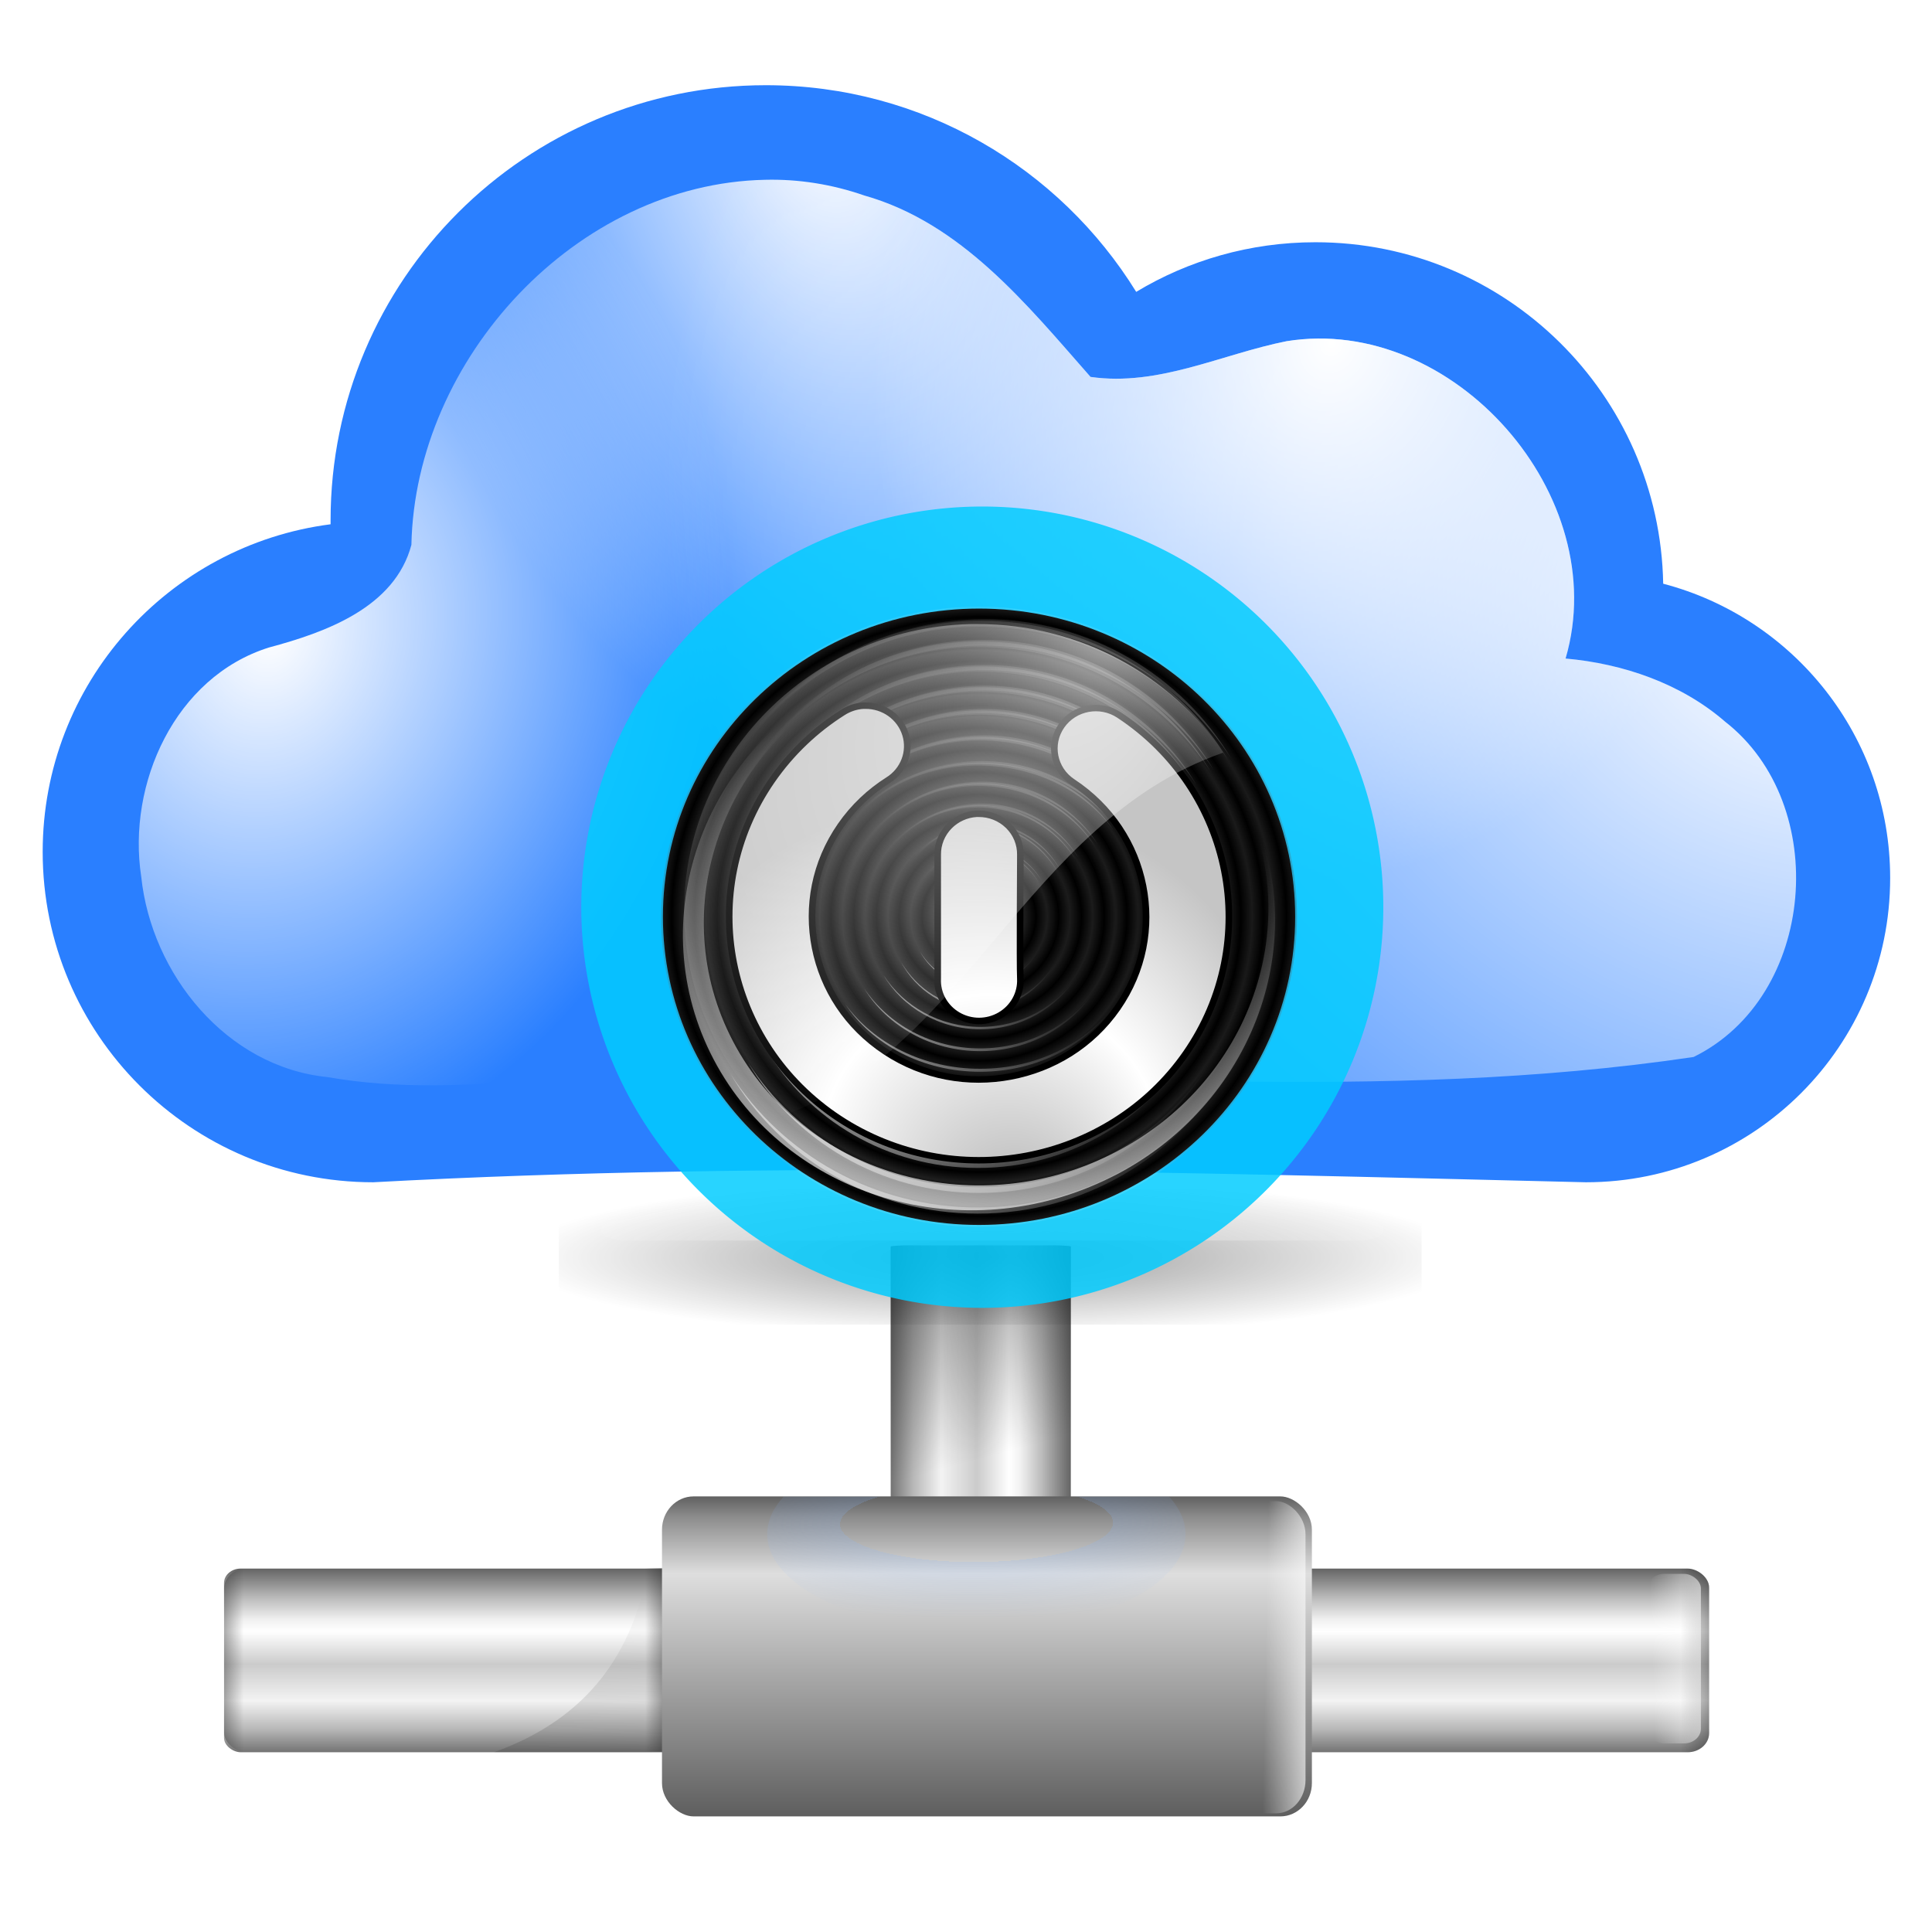 <?xml version="1.0" encoding="UTF-8" standalone="no"?>
<svg
   id="svg4868"
   viewBox="0 0 512 512"
   version="1.1"
   sodipodi:docname="logo.svg"
   inkscape:version="1.3.2 (091e20ef0f, 2023-11-25, custom)"
   inkscape:export-filename="logo.png"
   inkscape:export-xdpi="12"
   inkscape:export-ydpi="12"
   xmlns:inkscape="http://www.inkscape.org/namespaces/inkscape"
   xmlns:sodipodi="http://sodipodi.sourceforge.net/DTD/sodipodi-0.dtd"
   xmlns:xlink="http://www.w3.org/1999/xlink"
   xmlns="http://www.w3.org/2000/svg"
   xmlns:svg="http://www.w3.org/2000/svg"
   xmlns:rdf="http://www.w3.org/1999/02/22-rdf-syntax-ns#"
   xmlns:cc="http://creativecommons.org/ns#"
   xmlns:dc="http://purl.org/dc/elements/1.1/">
  <sodipodi:namedview
     id="namedview1"
     pagecolor="#ffffff"
     bordercolor="#000000"
     borderopacity="0.25"
     inkscape:showpageshadow="2"
     inkscape:pageopacity="0.0"
     inkscape:pagecheckerboard="0"
     inkscape:deskcolor="#d1d1d1"
     showgrid="true"
     inkscape:zoom="1.59375"
     inkscape:cx="261.01961"
     inkscape:cy="261.01961"
     inkscape:window-width="1920"
     inkscape:window-height="1020"
     inkscape:window-x="0"
     inkscape:window-y="0"
     inkscape:window-maximized="1"
     inkscape:current-layer="layer1">
    <inkscape:grid
       id="grid1"
       units="px"
       originx="0"
       originy="0"
       spacingx="1"
       spacingy="1"
       empcolor="#0099e5"
       empopacity="0.302"
       color="#0099e5"
       opacity="0.149"
       empspacing="5"
       dotted="false"
       gridanglex="30"
       gridanglez="30"
       visible="true" />
  </sodipodi:namedview>
  <defs
     id="defs4870">
    <linearGradient
       id="linearGradient8932">
      <stop
         id="stop8934"
         stop-color="#fff"
         offset="0" />
      <stop
         id="stop8936"
         stop-color="#fff"
         stop-opacity="0"
         offset="1" />
    </linearGradient>
    <pattern
       id="sand_bitmap"
       width="256"
       patternUnits="userSpaceOnUse"
       height="256" />
    <filter
       id="filter4891"
       width="1.156"
       y="-0.415"
       x="-0.078"
       height="1.831"
       color-interpolation-filters="sRGB">
      <feGaussianBlur
         id="feGaussianBlur4893"
         stdDeviation="1.068" />
    </filter>
    <linearGradient
       id="XMLID_6_"
       y2="70.875"
       gradientUnits="userSpaceOnUse"
       x2="107"
       y1="70.875"
       x1="21">
      <stop
         id="stop2596"
         stop-color="#747474"
         offset="0" />
      <stop
         id="stop2598"
         stop-color="#B6B6B6"
         offset=".122" />
      <stop
         id="stop34"
         stop-color="#F3F3F3"
         offset=".279" />
      <stop
         id="stop36"
         stop-color="#cbcbcb"
         offset=".478" />
      <stop
         id="stop38"
         stop-color="#fff"
         offset=".657" />
      <stop
         id="stop40"
         stop-color="#F1F1F1"
         offset=".72" />
      <stop
         id="stop2604"
         stop-color="#bbb"
         offset=".839" />
      <stop
         id="stop46"
         stop-color="#646464"
         offset="1" />
    </linearGradient>
    <linearGradient
       id="linearGradient7597"
       x1="38.357"
       xlink:href="#XMLID_6_"
       gradientUnits="userSpaceOnUse"
       y1="86.917"
       gradientTransform="matrix(2.23,0,0,0.085,266.95,-316.89)"
       x2="48.093"
       y2="86.917" />
    <linearGradient
       id="linearGradient7599"
       x1="38.357"
       xlink:href="#XMLID_6_"
       gradientUnits="userSpaceOnUse"
       y1="86.917"
       gradientTransform="matrix(2.274,0,0,0.148,-449.83,-290.68)"
       x2="48.093"
       y2="86.917" />
    <linearGradient
       id="linearGradient7601"
       x1="46.449"
       gradientUnits="userSpaceOnUse"
       y1="132.18"
       gradientTransform="matrix(2.058,0,0,1.782,229.63,139.63)"
       x2="47.911"
       y2="114.82">
      <stop
         id="stop4168"
         stop-color="#1f1f1f"
         offset="0" />
      <stop
         id="stop4170"
         stop-color="#1f1f1f"
         stop-opacity="0"
         offset="1" />
    </linearGradient>
    <linearGradient
       id="linearGradient7603"
       x1="49.834"
       gradientUnits="userSpaceOnUse"
       y1="119.69"
       gradientTransform="matrix(2.058,0,0,1.782,226.34,138.2)"
       x2="46.901"
       y2="119.69">
      <stop
         id="stop4155"
         stop-color="#1f1f1f"
         offset="0" />
      <stop
         id="stop4157"
         stop-color="#1f1f1f"
         stop-opacity="0"
         offset="1" />
    </linearGradient>
    <linearGradient
       id="linearGradient7605"
       x1="38.357"
       xlink:href="#XMLID_6_"
       gradientUnits="userSpaceOnUse"
       y1="86.917"
       gradientTransform="matrix(2.274,0,0,0.148,-449.83,-398.4)"
       x2="48.093"
       y2="86.917" />
    <linearGradient
       id="linearGradient7607"
       x1="-112.72"
       gradientUnits="userSpaceOnUse"
       y1="-110.77"
       gradientTransform="matrix(1.782,0,0,2.058,-139.63,-229.91)"
       x2="-112.72"
       y2="-105.82">
      <stop
         id="stop6568"
         offset="0" />
      <stop
         id="stop6570"
         stop-opacity="0"
         offset="1" />
    </linearGradient>
    <linearGradient
       id="linearGradient7609"
       x1="38.357"
       gradientUnits="userSpaceOnUse"
       y1="86.917"
       gradientTransform="matrix(3.961,0,0,0.163,-522.29,-345.3)"
       x2="48.093"
       y2="86.917">
      <stop
         id="stop2287"
         stop-color="#5e5e5e"
         offset="0" />
      <stop
         id="stop2293"
         stop-color="#dedede"
         offset=".759" />
      <stop
         id="stop2295"
         stop-color="#8d8d8d"
         offset=".934" />
      <stop
         id="stop2289"
         stop-color="#616161"
         offset="1" />
    </linearGradient>
    <linearGradient
       id="linearGradient7611"
       x1="-116.85"
       gradientUnits="userSpaceOnUse"
       y1="-83.868"
       gradientTransform="matrix(2.262,0,0,2.262,-80.628,-216.28)"
       x2="-116.78"
       y2="-80.228">
      <stop
         id="stop4178"
         stop-color="#fff"
         offset="0" />
      <stop
         id="stop4180"
         stop-color="#fff"
         stop-opacity="0"
         offset="1" />
    </linearGradient>
    <linearGradient
       id="linearGradient7613"
       x1="-120.92"
       gradientUnits="userSpaceOnUse"
       y1="-116.7"
       gradientTransform="matrix(1.782,0,0,2.058,-138.2,-215.23)"
       x2="-121.06"
       y2="-111.32">
      <stop
         id="stop4188"
         stop-color="#fff"
         offset="0" />
      <stop
         id="stop4190"
         stop-color="#fff"
         stop-opacity="0"
         offset="1" />
    </linearGradient>
    <linearGradient
       id="linearGradient7615"
       x1="-117.58"
       gradientUnits="userSpaceOnUse"
       y1="-13.914"
       gradientTransform="matrix(1.782,0,0,2.058,-138.2,-239.92)"
       x2="-117.58"
       y2="-16.793">
      <stop
         id="stop4198"
         stop-color="#2b2b2b"
         offset="0" />
      <stop
         id="stop4200"
         stop-color="#2b2b2b"
         stop-opacity="0"
         offset="1" />
    </linearGradient>
    <radialGradient
       id="radialGradient7617"
       gradientUnits="userSpaceOnUse"
       cy="105.82"
       cx="64.71"
       gradientTransform="matrix(3.325,-0.02,0.006,0.943,147.02,236.54)"
       r="12.247">
      <stop
         id="stop5216"
         stop-color="#87b7ff"
         stop-opacity="0"
         offset="0" />
      <stop
         id="stop6576"
         stop-color="#87b7ff"
         stop-opacity="0"
         offset=".404" />
      <stop
         id="stop6574"
         stop-color="#87b7ff"
         stop-opacity=".498"
         offset="0" />
      <stop
         id="stop5218"
         stop-color="#87b7ff"
         stop-opacity="0"
         offset="1" />
    </radialGradient>
    <linearGradient
       id="linearGradient7619"
       x1="62.102"
       gradientUnits="userSpaceOnUse"
       y1="-75.396"
       gradientTransform="matrix(2.058,0,0,2.058,229.69,-106.95)"
       x2="70.211"
       y2="-105.66">
      <stop
         id="stop4836"
         offset="0" />
      <stop
         id="stop4838"
         stop-opacity="0"
         offset="1" />
    </linearGradient>
    <radialGradient
       id="radialGradient7621"
       gradientUnits="userSpaceOnUse"
       cy="96.2"
       cx="64.025"
       gradientTransform="matrix(1,0,0,0.197,0,77.292)"
       r="18.242">
      <stop
         id="stop4849"
         offset="0" />
      <stop
         id="stop4851"
         stop-opacity="0"
         offset="1" />
    </radialGradient>
    <radialGradient
       id="radialGradient7623"
       gradientUnits="userSpaceOnUse"
       cy="-16.181"
       cx="60"
       gradientTransform="matrix(2.107,0,0,-0.267,238.29,296.64)"
       r="26.75">
      <stop
         id="stop7367"
         stop-color="#fff"
         offset="0" />
      <stop
         id="stop7369"
         stop-color="#fff"
         stop-opacity="0"
         offset="1" />
    </radialGradient>
    <filter
       id="filter4648"
       color-interpolation-filters="sRGB"
       x="-0.088"
       y="-0.088"
       width="1.176"
       height="1.176">
      <feGaussianBlur
         id="feGaussianBlur4650"
         stdDeviation="4.626" />
    </filter>
    <radialGradient
       id="radialGradient8129"
       spreadMethod="reflect"
       gradientUnits="userSpaceOnUse"
       cy="44.909"
       cx="52.182"
       gradientTransform="matrix(0.036,0,0,0.036,50.289,43.28)"
       r="42.727">
      <stop
         id="stop3067"
         stop-color="#fff"
         offset="0" />
      <stop
         id="stop3073"
         offset="1" />
    </radialGradient>
    <linearGradient
       id="linearGradient8131"
       x1="18.323"
       xlink:href="#linearGradient8932"
       spreadMethod="reflect"
       gradientUnits="userSpaceOnUse"
       y1="102.51"
       x2="109.74"
       y2="102.51" />
    <linearGradient
       id="linearGradient8133"
       x1="21.547"
       xlink:href="#linearGradient8932"
       spreadMethod="reflect"
       gradientUnits="userSpaceOnUse"
       y1="99.515"
       x2="106.95"
       y2="99.515" />
    <linearGradient
       id="linearGradient8135"
       x1="24.79"
       xlink:href="#linearGradient8932"
       spreadMethod="reflect"
       gradientUnits="userSpaceOnUse"
       y1="95.837"
       x2="103.29"
       y2="95.837" />
    <linearGradient
       id="linearGradient8137"
       x1="28.399"
       xlink:href="#linearGradient8932"
       spreadMethod="reflect"
       gradientUnits="userSpaceOnUse"
       y1="93.016"
       x2="99.591"
       y2="93.016" />
    <linearGradient
       id="linearGradient8139"
       x1="32.581"
       xlink:href="#linearGradient8932"
       spreadMethod="reflect"
       gradientUnits="userSpaceOnUse"
       y1="89.832"
       x2="95.735"
       y2="89.832" />
    <linearGradient
       id="linearGradient8141"
       x1="35.86"
       xlink:href="#linearGradient8932"
       spreadMethod="reflect"
       gradientUnits="userSpaceOnUse"
       y1="86.228"
       x2="92.453"
       y2="86.228" />
    <linearGradient
       id="linearGradient8143"
       x1="39.511"
       xlink:href="#linearGradient8932"
       spreadMethod="reflect"
       gradientUnits="userSpaceOnUse"
       y1="82.811"
       x2="89.399"
       y2="82.811" />
    <linearGradient
       id="linearGradient8145"
       x1="43.012"
       xlink:href="#linearGradient8932"
       spreadMethod="reflect"
       gradientUnits="userSpaceOnUse"
       y1="79.426"
       x2="85.898"
       y2="79.426" />
    <linearGradient
       id="linearGradient8147"
       x1="46.613"
       xlink:href="#linearGradient8932"
       spreadMethod="reflect"
       gradientUnits="userSpaceOnUse"
       y1="76.17"
       x2="82.397"
       y2="76.17" />
    <linearGradient
       id="linearGradient8149"
       x1="49.814"
       xlink:href="#linearGradient8932"
       spreadMethod="reflect"
       gradientUnits="userSpaceOnUse"
       y1="73.089"
       x2="78.395"
       y2="73.089" />
    <linearGradient
       id="linearGradient8151"
       x1="57.016"
       xlink:href="#linearGradient8932"
       spreadMethod="reflect"
       gradientUnits="userSpaceOnUse"
       y1="66.396"
       x2="71.893"
       y2="66.396" />
    <linearGradient
       id="linearGradient8153"
       x1="53.315"
       xlink:href="#linearGradient8932"
       spreadMethod="reflect"
       gradientUnits="userSpaceOnUse"
       y1="69.983"
       x2="75.094"
       y2="69.983" />
    <linearGradient
       id="linearGradient8155"
       x1="18.323"
       xlink:href="#linearGradient8932"
       spreadMethod="reflect"
       gradientUnits="userSpaceOnUse"
       y1="102.51"
       gradientTransform="rotate(180,64.6,60.185)"
       x2="109.74"
       y2="102.51" />
    <linearGradient
       id="linearGradient8157"
       x1="21.547"
       xlink:href="#linearGradient8932"
       spreadMethod="reflect"
       gradientUnits="userSpaceOnUse"
       y1="99.515"
       gradientTransform="rotate(180,64.6,60.185)"
       x2="106.95"
       y2="99.515" />
    <linearGradient
       id="linearGradient8159"
       x1="24.79"
       xlink:href="#linearGradient8932"
       spreadMethod="reflect"
       gradientUnits="userSpaceOnUse"
       y1="95.837"
       gradientTransform="rotate(180,64.6,60.185)"
       x2="103.29"
       y2="95.837" />
    <linearGradient
       id="linearGradient8161"
       x1="28.399"
       xlink:href="#linearGradient8932"
       spreadMethod="reflect"
       gradientUnits="userSpaceOnUse"
       y1="93.016"
       gradientTransform="rotate(180,64.6,60.185)"
       x2="99.591"
       y2="93.016" />
    <linearGradient
       id="linearGradient8163"
       x1="32.581"
       xlink:href="#linearGradient8932"
       spreadMethod="reflect"
       gradientUnits="userSpaceOnUse"
       y1="89.832"
       gradientTransform="rotate(180,64.6,60.185)"
       x2="95.735"
       y2="89.832" />
    <linearGradient
       id="linearGradient8165"
       x1="35.86"
       xlink:href="#linearGradient8932"
       spreadMethod="reflect"
       gradientUnits="userSpaceOnUse"
       y1="86.228"
       gradientTransform="rotate(180,64.6,60.185)"
       x2="92.453"
       y2="86.228" />
    <linearGradient
       id="linearGradient8167"
       x1="39.511"
       xlink:href="#linearGradient8932"
       spreadMethod="reflect"
       gradientUnits="userSpaceOnUse"
       y1="82.811"
       gradientTransform="rotate(180,64.6,60.185)"
       x2="89.399"
       y2="82.811" />
    <linearGradient
       id="linearGradient8169"
       x1="43.012"
       xlink:href="#linearGradient8932"
       spreadMethod="reflect"
       gradientUnits="userSpaceOnUse"
       y1="79.426"
       gradientTransform="rotate(180,64.6,60.185)"
       x2="85.898"
       y2="79.426" />
    <linearGradient
       id="linearGradient8171"
       x1="46.613"
       xlink:href="#linearGradient8932"
       spreadMethod="reflect"
       gradientUnits="userSpaceOnUse"
       y1="76.17"
       gradientTransform="rotate(180,64.6,60.185)"
       x2="82.397"
       y2="76.17" />
    <linearGradient
       id="linearGradient8173"
       x1="49.814"
       xlink:href="#linearGradient8932"
       spreadMethod="reflect"
       gradientUnits="userSpaceOnUse"
       y1="73.089"
       gradientTransform="rotate(180,64.6,60.185)"
       x2="78.395"
       y2="73.089" />
    <linearGradient
       id="linearGradient8175"
       x1="57.016"
       xlink:href="#linearGradient8932"
       spreadMethod="reflect"
       gradientUnits="userSpaceOnUse"
       y1="66.396"
       gradientTransform="rotate(180,64.6,60.185)"
       x2="71.893"
       y2="66.396" />
    <linearGradient
       id="linearGradient8177"
       x1="53.315"
       xlink:href="#linearGradient8932"
       spreadMethod="reflect"
       gradientUnits="userSpaceOnUse"
       y1="69.983"
       gradientTransform="rotate(180,64.6,60.185)"
       x2="75.094"
       y2="69.983" />
    <radialGradient
       id="radialGradient8203"
       gradientUnits="userSpaceOnUse"
       cy="44.909"
       cx="9.194"
       r="42.988">
      <stop
         id="stop3090"
         offset="0" />
      <stop
         id="stop3098"
         stop-opacity=".498"
         offset=".736" />
      <stop
         id="stop3092"
         stop-opacity="0"
         offset="1" />
    </radialGradient>
    <radialGradient
       id="radialGradient8207"
       fx="69.801"
       fy="111.93"
       gradientUnits="userSpaceOnUse"
       cy="88.499"
       cx="60.098"
       gradientTransform="matrix(1.254,0,0,1.123,-15.953,-7.801)"
       r="47.938">
      <stop
         id="stop3956"
         stop-color="#b3b3b3"
         offset="0" />
      <stop
         id="stop3962"
         stop-color="#fff"
         offset=".529" />
      <stop
         id="stop3980"
         stop-color="#c5c5c5"
         offset="1" />
    </radialGradient>
    <linearGradient
       id="linearGradient8209"
       x1="17.723"
       gradientUnits="userSpaceOnUse"
       y1="148.58"
       gradientTransform="matrix(0.983,-0.218,0.198,0.958,-11.965,20.072)"
       x2="76.597"
       y2="32.458">
      <stop
         id="stop4862"
         stop-color="#fff"
         offset="0" />
      <stop
         id="stop4864"
         stop-color="#fff"
         stop-opacity="0"
         offset="1" />
    </linearGradient>
    <radialGradient
       id="radialGradient8211"
       fx="43.034"
       fy="8.045"
       gradientUnits="userSpaceOnUse"
       cy="42.7"
       cx="43.621"
       gradientTransform="matrix(0.788,0.839,-1.035,0.956,62.283,-38.621)"
       r="50.234">
      <stop
         id="stop4877"
         stop-color="#fff"
         offset="0" />
      <stop
         id="stop4879"
         stop-color="#fff"
         stop-opacity="0"
         offset="1" />
    </radialGradient>
    <radialGradient
       id="radialGradient8938"
       xlink:href="#linearGradient8932"
       gradientUnits="userSpaceOnUse"
       cy="-40.165"
       cx="336.91"
       gradientTransform="matrix(0.172,0.813,-0.535,0.113,257.53,-211.23)"
       r="189.97" />
    <radialGradient
       id="radialGradient8942"
       xlink:href="#linearGradient8932"
       gradientUnits="userSpaceOnUse"
       cy="-228.55"
       cx="426.91"
       gradientTransform="matrix(-0.16,0.638,-0.53,-0.133,400.24,-192.44)"
       r="189.97" />
    <radialGradient
       id="radialGradient8946"
       xlink:href="#linearGradient8932"
       gradientUnits="userSpaceOnUse"
       cy="-447.15"
       cx="485.83"
       gradientTransform="matrix(-0.434,1.029,-1.297,-0.546,190.39,-567.39)"
       r="189.97" />
    <radialGradient
       id="radialGradient8950"
       xlink:href="#linearGradient8932"
       gradientUnits="userSpaceOnUse"
       cy="173.73"
       cx="615.3"
       gradientTransform="matrix(-0.16,0.638,-0.53,-0.133,400.24,-192.44)"
       r="189.97" />
    <linearGradient
       inkscape:collect="always"
       xlink:href="#linearGradient8932"
       id="linearGradient1"
       gradientUnits="userSpaceOnUse"
       gradientTransform="rotate(180,64.6,60.185)"
       x1="18.323"
       y1="102.51"
       x2="109.74"
       y2="102.51"
       spreadMethod="reflect" />
    <linearGradient
       inkscape:collect="always"
       xlink:href="#linearGradient8932"
       id="linearGradient2"
       gradientUnits="userSpaceOnUse"
       gradientTransform="rotate(180,64.6,60.185)"
       x1="21.547"
       y1="99.515"
       x2="106.95"
       y2="99.515"
       spreadMethod="reflect" />
    <linearGradient
       inkscape:collect="always"
       xlink:href="#linearGradient8932"
       id="linearGradient3"
       gradientUnits="userSpaceOnUse"
       gradientTransform="rotate(180,64.6,60.185)"
       x1="24.79"
       y1="95.837"
       x2="103.29"
       y2="95.837"
       spreadMethod="reflect" />
    <linearGradient
       inkscape:collect="always"
       xlink:href="#linearGradient8932"
       id="linearGradient4"
       gradientUnits="userSpaceOnUse"
       gradientTransform="rotate(180,64.6,60.185)"
       x1="28.399"
       y1="93.016"
       x2="99.591"
       y2="93.016"
       spreadMethod="reflect" />
    <linearGradient
       inkscape:collect="always"
       xlink:href="#linearGradient8932"
       id="linearGradient5"
       gradientUnits="userSpaceOnUse"
       gradientTransform="rotate(180,64.6,60.185)"
       x1="32.581"
       y1="89.832"
       x2="95.735"
       y2="89.832"
       spreadMethod="reflect" />
    <linearGradient
       inkscape:collect="always"
       xlink:href="#linearGradient8932"
       id="linearGradient6"
       gradientUnits="userSpaceOnUse"
       gradientTransform="rotate(180,64.6,60.185)"
       x1="35.86"
       y1="86.228"
       x2="92.453"
       y2="86.228"
       spreadMethod="reflect" />
    <linearGradient
       inkscape:collect="always"
       xlink:href="#linearGradient8932"
       id="linearGradient7"
       gradientUnits="userSpaceOnUse"
       gradientTransform="rotate(180,64.6,60.185)"
       x1="39.511"
       y1="82.811"
       x2="89.399"
       y2="82.811"
       spreadMethod="reflect" />
    <linearGradient
       inkscape:collect="always"
       xlink:href="#linearGradient8932"
       id="linearGradient8"
       gradientUnits="userSpaceOnUse"
       gradientTransform="rotate(180,64.6,60.185)"
       x1="43.012"
       y1="79.426"
       x2="85.898"
       y2="79.426"
       spreadMethod="reflect" />
    <linearGradient
       inkscape:collect="always"
       xlink:href="#linearGradient8932"
       id="linearGradient9"
       gradientUnits="userSpaceOnUse"
       gradientTransform="rotate(180,64.6,60.185)"
       x1="46.613"
       y1="76.17"
       x2="82.397"
       y2="76.17"
       spreadMethod="reflect" />
    <linearGradient
       inkscape:collect="always"
       xlink:href="#linearGradient8932"
       id="linearGradient10"
       gradientUnits="userSpaceOnUse"
       gradientTransform="rotate(180,64.6,60.185)"
       x1="49.814"
       y1="73.089"
       x2="78.395"
       y2="73.089"
       spreadMethod="reflect" />
    <linearGradient
       inkscape:collect="always"
       xlink:href="#linearGradient8932"
       id="linearGradient11"
       gradientUnits="userSpaceOnUse"
       gradientTransform="rotate(180,64.6,60.185)"
       x1="57.016"
       y1="66.396"
       x2="71.893"
       y2="66.396"
       spreadMethod="reflect" />
    <linearGradient
       inkscape:collect="always"
       xlink:href="#linearGradient8932"
       id="linearGradient12"
       gradientUnits="userSpaceOnUse"
       gradientTransform="rotate(180,64.6,60.185)"
       x1="53.315"
       y1="69.983"
       x2="75.094"
       y2="69.983"
       spreadMethod="reflect" />
    <radialGradient
       inkscape:collect="always"
       xlink:href="#radialGradient8203"
       id="radialGradient12"
       gradientUnits="userSpaceOnUse"
       cx="9.194"
       cy="44.909"
       r="42.988" />
    <radialGradient
       inkscape:collect="always"
       xlink:href="#radialGradient8203"
       id="radialGradient13"
       gradientUnits="userSpaceOnUse"
       cx="9.194"
       cy="44.909"
       r="42.988" />
  </defs>
  <g
     id="layer1"
     transform="translate(-157.57 124.59)">
    <g
       id="g7592"
       transform="matrix(1.156,0,0,1.156,-13.269,-161.33)">
      <path
         id="path5481"
         d="m 323.35,51.315 c -55.097,0 -99.781,44.653 -99.781,99.75 0,0.304 -0.003,0.602 0,0.906 -37.216,4.803 -66,36.57 -66,75.094 0,41.842 33.939,75.75 75.781,75.75 92.644,-5.034 185.57,-2.223 278,0 38.528,0 69.75,-31.222 69.75,-69.75 0,-32.405 -22.086,-59.627 -52.031,-67.469 -0.783,-43.374 -36.158,-78.281 -79.719,-78.281 -15.027,0 -29.094,4.15 -41.094,11.375 -17.577,-28.434 -49.023,-47.375 -84.906,-47.375 z"
         fill="#2a7fff" />
      <path
         id="path5713"
         opacity="0.123"
         fill="url(#sand_bitmap)"
         d="m 323.35,51.315 c -55.097,0 -99.781,44.653 -99.781,99.75 0,0.304 -0.003,0.602 0,0.906 -37.216,4.803 -66,36.57 -66,75.094 0,41.842 33.939,75.75 75.781,75.75 92.644,-5.034 185.57,-2.223 278,0 38.528,0 69.75,-31.222 69.75,-69.75 0,-32.405 -22.086,-59.627 -52.031,-67.469 -0.783,-43.374 -36.158,-78.281 -79.719,-78.281 -15.027,0 -29.094,4.15 -41.094,11.375 -17.577,-28.434 -49.023,-47.375 -84.906,-47.375 z" />
      <path
         id="path8649"
         fill="url(#radialGradient8938)"
         d="m 323.16,73 c -43.224,0.894 -80.18,40.998 -81.062,83.688 -3.822,14.379 -19.697,20.066 -32.656,23.531 -21.533,6.752 -32.544,31.253 -29.281,52.531 2.329,22.296 19.487,43.653 42.765,45.962 32.229,5.686 64.795,-3.58 97.235,-1.337 71.917,-0.128 144.4,7.341 215.88,-3.281 28.15,-13.837 31.558,-57.892 7.219,-76.875 -10.11,-8.77 -23.4,-13.3 -36.57,-14.47 10.95,-37.29 -25.76,-78.88 -63.94,-72.75 -14.897,2.962 -29.364,10.441 -44.969,8.188 -14.627,-16.625 -29.609,-35.298 -51.875,-41.594 -7.309,-2.536 -14.989,-3.788 -22.75,-3.594 z"
         style="fill:url(#radialGradient8938)" />
      <path
         id="path8948"
         fill="url(#radialGradient8950)"
         d="m 323.16,73 c -43.224,0.894 -80.18,40.998 -81.062,83.688 -3.822,14.379 -19.697,20.066 -32.656,23.531 -21.533,6.752 -32.544,31.253 -29.281,52.531 2.329,22.296 19.487,43.653 42.765,45.962 32.229,5.686 64.795,-3.58 97.235,-1.337 71.917,-0.128 144.4,7.341 215.88,-3.281 28.15,-13.837 31.558,-57.892 7.219,-76.875 -10.11,-8.77 -23.4,-13.3 -36.57,-14.47 10.95,-37.29 -25.76,-78.88 -63.94,-72.75 -14.897,2.962 -29.364,10.441 -44.969,8.188 -14.627,-16.625 -29.609,-35.298 -51.875,-41.594 -7.309,-2.536 -14.989,-3.788 -22.75,-3.594 z"
         style="fill:url(#radialGradient8950)" />
      <path
         id="path8940"
         fill="url(#radialGradient8942)"
         d="m 323.16,73 c -43.224,0.894 -80.18,40.998 -81.062,83.688 -3.822,14.379 -19.697,20.066 -32.656,23.531 -21.533,6.752 -32.544,31.253 -29.281,52.531 2.329,22.296 19.487,43.653 42.765,45.962 32.229,5.686 64.795,-3.58 97.235,-1.337 71.917,-0.128 144.4,7.341 215.88,-3.281 28.15,-13.837 31.558,-57.892 7.219,-76.875 -10.11,-8.77 -23.4,-13.3 -36.57,-14.47 10.95,-37.29 -25.76,-78.88 -63.94,-72.75 -14.897,2.962 -29.364,10.441 -44.969,8.188 -14.627,-16.625 -29.609,-35.298 -51.875,-41.594 -7.309,-2.536 -14.989,-3.788 -22.75,-3.594 z"
         style="fill:url(#radialGradient8942)" />
      <path
         id="path8944"
         fill="url(#radialGradient8946)"
         d="m 323.16,73 c -43.224,0.894 -80.18,40.998 -81.062,83.688 -3.822,14.379 -19.697,20.066 -32.656,23.531 -21.533,6.752 -32.544,31.253 -29.281,52.531 2.329,22.296 19.487,43.653 42.765,45.962 32.229,5.686 64.795,-3.58 97.235,-1.337 71.917,-0.128 144.4,7.341 215.88,-3.281 28.15,-13.837 31.558,-57.892 7.219,-76.875 -10.11,-8.77 -23.4,-13.3 -36.57,-14.47 10.95,-37.29 -25.76,-78.88 -63.94,-72.75 -14.897,2.962 -29.364,10.441 -44.969,8.188 -14.627,-16.625 -29.609,-35.298 -51.875,-41.594 -7.309,-2.536 -14.989,-3.788 -22.75,-3.594 z"
         style="fill:url(#radialGradient8946)" />
    </g>
    <g
       id="g7576"
       transform="matrix(2.199,0,0,2.199,-381.466,-457.625)">
      <rect
         id="rect4143"
         ry="0.149"
         rx="2.258"
         transform="scale(1,-1)"
         height="45.687"
         width="21.706"
         y="-347.22"
         x="352.47"
         fill="url(#linearGradient7597)"
         style="fill:url(#linearGradient7597)" />
      <rect
         id="rect4135"
         transform="matrix(0,-1,-1,0,0,0)"
         rx="1.739"
         ry="2.008"
         height="71.245"
         width="22.136"
         y="-343.37"
         x="-362.62"
         fill="url(#linearGradient7599)"
         style="fill:url(#linearGradient7599)" />
      <path
         id="rect4161"
         opacity="0.275"
         fill="url(#linearGradient7601)"
         d="m 323.21,340.5 c -1.771,9.892 -7.038,17.993 -18.52,22.106 h 25.852 c 1.512,0 2.765,-1.029 2.765,-2.338 v -17.429 c 0,-1.309 -1.254,-2.339 -2.765,-2.339 h -7.331 z"
         style="fill:url(#linearGradient7601)" />
      <rect
         id="rect4151"
         rx="22.593"
         ry="0"
         height="22.133"
         width="2.772"
         y="340.41"
         x="322.86"
         fill="url(#linearGradient7603)"
         style="fill:url(#linearGradient7603)" />
      <rect
         id="rect3230"
         ry="2.588"
         rx="2.303"
         transform="matrix(0,-1,-1,0,0,0)"
         height="71.245"
         width="22.136"
         y="-451.1"
         x="-362.62"
         fill="url(#linearGradient7605)"
         style="fill:url(#linearGradient7605)" />
      <rect
         id="rect6564"
         transform="matrix(0,-1,-1,0,0,0)"
         rx="2.303"
         ry="2.588"
         height="12.117"
         width="22.136"
         y="-451.1"
         x="-362.62"
         fill="url(#linearGradient7607)"
         style="fill:url(#linearGradient7607)" />
      <rect
         id="rect2332"
         transform="matrix(0,-1,-1,0,0,0)"
         rx="4.012"
         ry="3.805"
         height="78.322"
         width="38.564"
         y="-403.23"
         x="-370.35"
         fill="url(#linearGradient7609)"
         style="fill:url(#linearGradient7609)" />
      <rect
         id="rect4174"
         ry="3.536"
         rx="4.012"
         transform="matrix(0,-1,-1,0,0,0)"
         height="9.306"
         width="37.621"
         y="-402.46"
         x="-369.98"
         fill="url(#linearGradient7611)"
         style="fill:url(#linearGradient7611)" />
      <rect
         id="rect4184"
         ry="2.017"
         rx="1.77"
         transform="matrix(0,-1,-1,0,0,0)"
         height="6.445"
         width="20.429"
         y="-450.11"
         x="-361.55"
         fill="url(#linearGradient7613)"
         style="fill:url(#linearGradient7613)" />
      <rect
         id="rect4194"
         transform="matrix(0,-1,-1,0,0,0)"
         rx="2.363"
         ry="2.729"
         height="14.827"
         width="22.136"
         y="-286.96"
         x="-362.62"
         fill="url(#linearGradient7615)"
         style="fill:url(#linearGradient7615)" />
      <path
         id="path4327"
         opacity="0.361"
         fill="url(#radialGradient7617)"
         d="m 339.57,331.81 c -1.275,1.393 -1.979,2.917 -1.979,4.524 0,6.429 11.334,11.665 25.238,11.665 13.904,0 25.167,-5.236 25.167,-11.665 0,-1.607 -0.704,-3.131 -1.979,-4.524 h -46.447 z"
         style="fill:url(#radialGradient7617)" />
      <rect
         id="rect3863"
         transform="scale(1,-1)"
         rx="2.258"
         ry="0.149"
         height="45.687"
         width="21.706"
         y="-347.22"
         x="352.47"
         fill="url(#linearGradient7619)"
         style="fill:url(#linearGradient7619)" />
      <rect
         id="rect4842"
         opacity="0.637"
         transform="matrix(3.154,0,0,2.658,162.79,47.184)"
         rx="0"
         ry="0"
         height="6.171"
         filter="url(#filter4891)"
         width="32.968"
         y="93.115"
         x="47.458"
         fill="url(#radialGradient7621)"
         style="fill:url(#radialGradient7621)" />
      <path
         id="path7406"
         opacity="0.48"
         fill="url(#radialGradient7623)"
         d="m 320.62,300.95 h 88.185 c 1.71,0 3.087,-0.569 3.087,-1.277 0,-0.708 -1.377,-1.277 -3.087,-1.277 -25.953,-7.846 -63.129,-5.982 -88.185,0 -1.71,0 -3.087,0.57 -3.087,1.277 0,0.708 1.377,1.277 3.087,1.277 z"
         style="fill:url(#radialGradient7623)" />
    </g>
    <g
       id="g1"
       transform="matrix(1.8,0,0,1.813,-332.548,-227.231)">
      <g
         id="g13"
         transform="matrix(2.5,0,0,2.5,-625.295,-311.29)">
        <path
           id="path4887"
           opacity="0.916"
           d="m 127.32,65.54 a 63.145,63.145 0 1 1 -126.29,0 63.145,63.145 0 1 1 126.29,0 z"
           transform="matrix(0.374,0,0,-0.371,392.88,224.52)"
           filter="url(#filter4648)"
           fill="#00ccff" />
        <g
           id="g4542"
           transform="matrix(0.311,0,0,0.301,397.14,182.6)">
          <g
             id="g3443"
             transform="matrix(1.034,0,0,1.034,-3.572,-1.953)">
            <path
               id="path1315"
               transform="matrix(1.355,0,0,1.355,-6.456,-0.602)"
               d="m 94.909,44.909 c 0,23.598 -19.13,42.727 -42.727,42.727 -23.598,0 -42.727,-19.13 -42.727,-42.727 0,-23.598 19.13,-42.727 42.727,-42.727 23.598,0 42.727,19.13 42.727,42.727 z" />
            <path
               id="path2190"
               opacity="0.119"
               fill="url(#radialGradient8129)"
               transform="matrix(1.355,0,0,1.355,-6.456,-0.602)"
               d="M 95.17,44.909 C 95.17,68.651 75.923,87.897 52.182,87.897 28.44,87.897 9.194,68.65 9.194,44.909 9.194,21.167 28.441,1.921 52.182,1.921 c 23.742,0 42.988,19.247 42.988,42.988 z"
               style="fill:url(#radialGradient8129)" />
            <g
               id="g3357"
               opacity="0.578">
              <path
                 id="path3138"
                 fill="url(#linearGradient8131)"
                 d="m 18.323,89.009 c 0.089,0.162 0.195,0.304 0.286,0.465 C 18.515,89.321 18.416,89.163 18.323,89.009 Z m 91.417,0 c -0.093,0.154 -0.192,0.312 -0.286,0.465 0.091,-0.161 0.197,-0.303 0.286,-0.465 z m -90.988,0.787 c 9.012,15.668 25.919,26.216 45.279,26.216 19.36,0 36.267,-10.549 45.279,-26.216 -9.425,15.075 -26.203,25.072 -45.279,25.072 -19.077,0 -35.854,-9.997 -45.279,-25.072 z"
                 style="fill:url(#linearGradient8131)" />
              <path
                 id="path3143"
                 fill="url(#linearGradient8133)"
                 d="m 21.547,86.902 c 0.083,0.151 0.182,0.284 0.267,0.434 C 21.726,87.194 21.634,87.046 21.547,86.902 Z m 85.401,0 c -0.087,0.144 -0.179,0.291 -0.267,0.434 0.085,-0.15 0.184,-0.283 0.267,-0.434 z m -85,0.735 c 8.419,14.637 24.213,24.491 42.3,24.491 18.086,0 33.88,-9.854 42.3,-24.491 -8.805,14.083 -24.478,23.422 -42.3,23.422 -17.821,0 -33.495,-9.339 -42.3,-23.422 z"
                 style="fill:url(#linearGradient8133)" />
              <path
                 id="path3145"
                 fill="url(#linearGradient8135)"
                 d="m 24.79,84.243 c 0.077,0.139 0.168,0.261 0.246,0.399 C 24.955,84.511 24.87,84.375 24.79,84.243 Z m 78.505,0 c -0.08,0.132 -0.165,0.268 -0.246,0.399 0.078,-0.138 0.169,-0.26 0.246,-0.399 z m -78.136,0.676 c 7.739,13.455 22.258,22.513 38.884,22.513 16.626,0 31.144,-9.059 38.884,-22.513 -8.094,12.945 -22.501,21.53 -38.884,21.53 -16.382,0 -30.79,-8.585 -38.884,-21.53 z"
                 style="fill:url(#linearGradient8135)" />
              <path
                 id="path3147"
                 fill="url(#linearGradient8137)"
                 d="m 28.399,82.501 c 0.07,0.126 0.152,0.237 0.223,0.362 C 28.548,82.744 28.471,82.621 28.399,82.501 Z m 71.193,0 c -0.072,0.12 -0.149,0.243 -0.223,0.362 C 99.44,82.738 99.522,82.627 99.592,82.501 Z m -70.858,0.613 c 7.019,12.201 20.185,20.416 35.262,20.416 15.077,0 28.243,-8.215 35.262,-20.416 -7.34,11.74 -20.406,19.525 -35.262,19.525 -14.856,0 -27.922,-7.785 -35.262,-19.525 z"
                 style="fill:url(#linearGradient8137)" />
              <path
                 id="path3149"
                 fill="url(#linearGradient8139)"
                 d="m 32.581,80.504 c 0.062,0.112 0.135,0.21 0.198,0.321 C 32.714,80.72 32.645,80.61 32.581,80.504 Z m 63.154,0 c -0.064,0.106 -0.133,0.216 -0.198,0.321 0.063,-0.111 0.136,-0.21 0.198,-0.321 z m -62.858,0.544 c 6.226,10.824 17.906,18.111 31.281,18.111 13.375,0 25.054,-7.287 31.281,-18.111 -6.511,10.414 -18.102,17.32 -31.281,17.32 -13.179,0 -24.769,-6.906 -31.281,-17.32 z"
                 style="fill:url(#linearGradient8139)" />
              <path
                 id="path3151"
                 fill="url(#linearGradient8141)"
                 d="m 35.86,78.249 c 0.055,0.096 0.121,0.18 0.177,0.275 C 35.979,78.433 35.917,78.34 35.86,78.249 Z m 56.594,0 c -0.057,0.091 -0.119,0.184 -0.177,0.275 0.056,-0.095 0.122,-0.179 0.177,-0.275 z m -56.328,0.465 c 5.579,9.259 16.046,15.494 28.031,15.494 11.985,0 22.452,-6.234 28.031,-15.494 -5.835,8.909 -16.221,14.817 -28.031,14.817 -11.81,0 -22.196,-5.908 -28.031,-14.817 z"
                 style="fill:url(#linearGradient8141)" />
              <path
                 id="path3153"
                 fill="url(#linearGradient8143)"
                 d="m 39.511,76.259 c 0.049,0.078 0.107,0.148 0.156,0.226 C 39.616,76.41 39.562,76.334 39.511,76.259 Z m 49.888,0 c -0.051,0.075 -0.105,0.151 -0.156,0.226 0.05,-0.078 0.107,-0.147 0.156,-0.226 z m -49.654,0.382 c 4.918,7.604 14.144,12.723 24.71,12.723 10.565,0 19.792,-5.119 24.71,-12.723 -5.144,7.316 -14.299,12.167 -24.71,12.167 -10.411,0 -19.566,-4.852 -24.71,-12.167 z"
                 style="fill:url(#linearGradient8143)" />
              <path
                 id="path3157"
                 fill="url(#linearGradient8145)"
                 d="m 43.012,73.358 c 0.042,0.073 0.092,0.137 0.134,0.209 C 43.102,73.498 43.056,73.427 43.012,73.358 Z m 42.886,0 c -0.043,0.069 -0.09,0.14 -0.134,0.209 0.043,-0.072 0.092,-0.136 0.134,-0.209 z m -42.685,0.354 c 4.228,7.041 12.159,11.782 21.242,11.782 9.082,0 17.014,-4.741 21.242,-11.782 -4.422,6.775 -12.292,11.268 -21.242,11.268 -8.949,0 -16.82,-4.493 -21.242,-11.268 z"
                 style="fill:url(#linearGradient8145)" />
              <path
                 id="path3159"
                 fill="url(#linearGradient8147)"
                 d="m 46.613,70.957 c 0.035,0.062 0.076,0.118 0.112,0.18 -0.037,-0.059 -0.076,-0.12 -0.112,-0.18 z m 35.784,0 c -0.036,0.059 -0.075,0.12 -0.112,0.18 0.036,-0.062 0.077,-0.117 0.112,-0.18 z m -35.616,0.304 c 3.528,6.049 10.146,10.122 17.724,10.122 7.578,0 14.196,-4.073 17.724,-10.122 -3.689,5.82 -10.257,9.681 -17.724,9.681 -7.467,0 -14.034,-3.86 -17.724,-9.681 z"
                 style="fill:url(#linearGradient8147)" />
              <path
                 id="path3161"
                 fill="url(#linearGradient8149)"
                 d="m 49.814,68.457 c 0.028,0.055 0.061,0.104 0.089,0.16 C 49.874,68.564 49.843,68.51 49.814,68.457 Z m 28.581,0 c -0.029,0.053 -0.06,0.107 -0.089,0.16 0.028,-0.055 0.062,-0.104 0.089,-0.16 z m -28.447,0.27 c 2.818,5.376 8.104,8.996 14.157,8.996 6.053,0 11.339,-3.62 14.157,-8.996 -2.947,5.173 -8.192,8.603 -14.157,8.603 -5.964,0 -11.21,-3.43 -14.157,-8.603 z"
                 style="fill:url(#linearGradient8149)" />
              <path
                 id="path3163"
                 fill="url(#linearGradient8151)"
                 d="m 57.016,64.055 c 0.015,0.028 0.032,0.053 0.047,0.081 C 57.047,64.109 57.031,64.082 57.016,64.055 Z m 14.877,0 c -0.015,0.027 -0.031,0.054 -0.047,0.081 0.015,-0.028 0.032,-0.053 0.047,-0.081 z m -14.807,0.136 c 1.467,2.717 4.218,4.546 7.369,4.546 3.151,0 5.902,-1.829 7.369,-4.546 -1.534,2.614 -4.264,4.348 -7.369,4.348 -3.104,0 -5.835,-1.734 -7.369,-4.348 z"
                 style="fill:url(#linearGradient8151)" />
              <path
                 id="path3165"
                 fill="url(#linearGradient8153)"
                 d="m 53.315,66.556 c 0.021,0.041 0.046,0.077 0.068,0.118 C 53.361,66.635 53.337,66.595 53.315,66.556 Z m 21.779,0 c -0.022,0.039 -0.046,0.079 -0.068,0.118 0.022,-0.041 0.047,-0.077 0.068,-0.118 z m -21.677,0.2 c 2.147,3.977 6.175,6.655 10.787,6.655 4.612,0 8.64,-2.678 10.787,-6.655 -2.245,3.827 -6.242,6.365 -10.787,6.365 -4.545,0 -8.542,-2.538 -10.787,-6.365 z"
                 style="fill:url(#linearGradient8153)" />
            </g>
            <g
               id="g3293"
               opacity="0.287">
              <path
                 id="path3197"
                 opacity="0.734"
                 fill="url(#linearGradient8155)"
                 d="m 110.87,31.36 c -0.089,-0.162 -0.195,-0.304 -0.286,-0.465 0.094,0.153 0.193,0.311 0.286,0.465 z m -91.417,0 c 0.093,-0.154 0.192,-0.312 0.286,-0.465 C 19.648,31.056 19.542,31.198 19.453,31.36 Z M 110.44,30.573 C 101.43,14.905 84.524,4.357 65.163,4.357 45.803,4.357 28.897,14.905 19.884,30.573 29.309,15.498 46.087,5.501 65.163,5.501 c 19.077,0 35.854,9.997 45.279,25.072 z"
                 style="fill:url(#linearGradient1)" />
              <path
                 id="path3199"
                 opacity="0.734"
                 fill="url(#linearGradient8157)"
                 d="m 107.65,33.466 c -0.083,-0.151 -0.182,-0.284 -0.267,-0.434 0.088,0.143 0.181,0.291 0.267,0.434 z m -85.401,0 c 0.087,-0.144 0.179,-0.291 0.267,-0.434 -0.085,0.15 -0.184,0.283 -0.267,0.434 z M 107.25,32.731 C 98.828,18.095 83.034,8.24 64.948,8.24 c -18.086,2e-4 -33.88,9.855 -42.3,24.491 8.805,-14.082 24.478,-23.422 42.3,-23.422 17.821,0 33.495,9.339 42.3,23.422 z"
                 style="fill:url(#linearGradient2)" />
              <path
                 id="path3201"
                 opacity="0.734"
                 fill="url(#linearGradient8159)"
                 d="m 104.41,36.125 c -0.077,-0.139 -0.168,-0.261 -0.246,-0.399 0.081,0.131 0.166,0.267 0.246,0.399 z m -78.505,0 c 0.08,-0.132 0.165,-0.268 0.246,-0.399 C 26.073,35.864 25.982,35.986 25.905,36.125 Z M 104.04,35.45 C 96.298,21.995 81.779,12.936 65.153,12.936 c -16.626,0 -31.144,9.059 -38.884,22.513 8.094,-12.945 22.501,-21.53 38.884,-21.53 16.382,0 30.79,8.585 38.884,21.53 z"
                 style="fill:url(#linearGradient3)" />
              <path
                 id="path3203"
                 opacity="0.734"
                 fill="url(#linearGradient8161)"
                 d="m 100.8,37.867 c -0.07,-0.126 -0.152,-0.237 -0.223,-0.362 0.073,0.119 0.151,0.242 0.223,0.362 z m -71.193,0 c 0.072,-0.12 0.149,-0.243 0.223,-0.362 C 29.759,37.63 29.677,37.741 29.607,37.867 Z M 100.46,37.255 C 93.444,25.053 80.278,16.838 65.2,16.838 c -15.077,0 -28.243,8.215 -35.262,20.416 7.34,-11.74 20.406,-19.525 35.262,-19.525 14.856,0 27.922,7.785 35.262,19.525 z"
                 style="fill:url(#linearGradient4)" />
              <path
                 id="path3205"
                 opacity="0.734"
                 fill="url(#linearGradient8163)"
                 d="m 96.614,39.864 c -0.062,-0.112 -0.135,-0.21 -0.198,-0.321 0.065,0.106 0.134,0.215 0.198,0.321 z m -63.154,0 c 0.064,-0.106 0.133,-0.216 0.198,-0.321 C 33.595,39.654 33.522,39.752 33.46,39.864 Z M 96.317,39.321 C 90.091,28.497 78.412,21.209 65.037,21.209 51.662,21.209 39.983,28.496 33.756,39.32 40.267,28.906 51.858,22 65.037,22 c 13.179,0 24.769,6.906 31.281,17.32 z"
                 style="fill:url(#linearGradient5)" />
              <path
                 id="path3207"
                 opacity="0.734"
                 fill="url(#linearGradient8165)"
                 d="m 93.336,42.12 c -0.055,-0.096 -0.121,-0.18 -0.177,-0.275 0.058,0.09 0.12,0.184 0.177,0.275 z m -56.594,0 c 0.057,-0.091 0.119,-0.184 0.177,-0.275 C 36.863,41.94 36.797,42.024 36.742,42.12 Z M 93.07,41.655 c -5.58,-9.26 -16.046,-15.494 -28.031,-15.494 -11.985,0 -22.452,6.234 -28.031,15.494 5.835,-8.909 16.221,-14.817 28.031,-14.817 11.81,0 22.196,5.908 28.031,14.817 z"
                 style="fill:url(#linearGradient6)" />
              <path
                 id="path3209"
                 opacity="0.734"
                 fill="url(#linearGradient8167)"
                 d="m 89.684,44.109 c -0.049,-0.078 -0.107,-0.148 -0.156,-0.226 0.051,0.074 0.106,0.151 0.156,0.226 z m -49.888,0 c 0.051,-0.075 0.105,-0.151 0.156,-0.226 -0.05,0.078 -0.107,0.147 -0.156,0.226 z M 89.45,43.727 c -4.918,-7.603 -14.144,-12.722 -24.71,-12.722 -10.565,0 -19.792,5.119 -24.71,12.723 5.144,-7.316 14.299,-12.167 24.71,-12.167 10.411,0 19.566,4.852 24.71,12.167 z"
                 style="fill:url(#linearGradient7)" />
              <path
                 id="path3211"
                 opacity="0.734"
                 fill="url(#linearGradient8169)"
                 d="m 86.183,47.01 c -0.042,-0.073 -0.092,-0.137 -0.134,-0.209 0.044,0.069 0.091,0.14 0.134,0.209 z m -42.886,0 c 0.043,-0.069 0.09,-0.14 0.134,-0.209 C 43.389,46.873 43.339,46.937 43.297,47.01 Z m 42.685,-0.354 c -4.228,-7.041 -12.159,-11.781 -21.242,-11.781 -9.082,0 -17.014,4.741 -21.242,11.782 4.422,-6.775 12.292,-11.268 21.242,-11.268 8.949,0 16.82,4.493 21.242,11.268 z"
                 style="fill:url(#linearGradient8)" />
              <path
                 id="path3213"
                 opacity="0.734"
                 fill="url(#linearGradient8171)"
                 d="m 82.582,49.411 c -0.035,-0.062 -0.076,-0.118 -0.112,-0.18 0.037,0.059 0.076,0.12 0.112,0.18 z m -35.784,0 c 0.036,-0.059 0.075,-0.12 0.112,-0.18 -0.036,0.062 -0.077,0.117 -0.112,0.18 z M 82.414,49.107 C 78.886,43.058 72.269,38.985 64.69,38.985 c -7.578,0 -14.196,4.073 -17.724,10.122 3.689,-5.82 10.257,-9.681 17.724,-9.681 7.467,0 14.034,3.86 17.724,9.681 z"
                 style="fill:url(#linearGradient9)" />
              <path
                 id="path3215"
                 opacity="0.734"
                 fill="url(#linearGradient8173)"
                 d="m 79.381,51.912 c -0.028,-0.055 -0.061,-0.104 -0.089,-0.16 0.029,0.052 0.06,0.107 0.089,0.16 z m -28.581,0 c 0.029,-0.053 0.06,-0.107 0.089,-0.16 C 50.861,51.808 50.828,51.857 50.8,51.912 Z m 28.447,-0.27 c -2.818,-5.376 -8.104,-8.996 -14.157,-8.996 -6.053,0 -11.339,3.62 -14.157,8.996 2.947,-5.173 8.192,-8.603 14.157,-8.603 5.964,0 11.21,3.43 14.157,8.603 z"
                 style="fill:url(#linearGradient10)" />
              <path
                 id="path3217"
                 opacity="0.734"
                 fill="url(#linearGradient8175)"
                 d="m 72.179,56.313 c -0.015,-0.028 -0.032,-0.053 -0.047,-0.081 0.015,0.027 0.031,0.054 0.047,0.081 z m -14.877,0 c 0.015,-0.027 0.031,-0.054 0.047,-0.081 -0.015,0.028 -0.032,0.053 -0.047,0.081 z m 14.807,-0.136 c -1.467,-2.717 -4.218,-4.546 -7.369,-4.546 -3.151,0 -5.902,1.829 -7.369,4.546 1.534,-2.614 4.264,-4.348 7.369,-4.348 3.104,0 5.835,1.734 7.369,4.348 z"
                 style="fill:url(#linearGradient11)" />
              <path
                 id="path3219"
                 opacity="0.734"
                 fill="url(#linearGradient8177)"
                 d="m 75.88,53.813 c -0.021,-0.041 -0.046,-0.077 -0.068,-0.118 0.022,0.039 0.046,0.079 0.068,0.118 z m -21.779,0 c 0.022,-0.039 0.046,-0.079 0.068,-0.118 -0.022,0.041 -0.047,0.077 -0.068,0.118 z m 21.677,-0.2 c -2.147,-3.977 -6.175,-6.655 -10.787,-6.655 -4.612,0 -8.64,2.678 -10.787,6.655 2.245,-3.827 6.242,-6.365 10.787,-6.365 4.545,0 8.542,2.538 10.787,6.365 z"
                 style="fill:url(#linearGradient12)" />
            </g>
            <g
               id="g3307"
               opacity="0.287"
               transform="translate(-0.566,0.283)">
              <path
                 id="path3309"
                 opacity="0.734"
                 fill="url(#linearGradient8155)"
                 d="m 110.87,31.36 c -0.089,-0.162 -0.195,-0.304 -0.286,-0.465 0.094,0.153 0.193,0.311 0.286,0.465 z m -91.417,0 c 0.093,-0.154 0.192,-0.312 0.286,-0.465 C 19.648,31.056 19.542,31.198 19.453,31.36 Z M 110.44,30.573 C 101.43,14.905 84.524,4.357 65.163,4.357 45.803,4.357 28.897,14.905 19.884,30.573 29.309,15.498 46.087,5.501 65.163,5.501 c 19.077,0 35.854,9.997 45.279,25.072 z"
                 style="fill:url(#linearGradient8155)" />
              <path
                 id="path3311"
                 opacity="0.734"
                 fill="url(#linearGradient8157)"
                 d="m 107.65,33.466 c -0.083,-0.151 -0.182,-0.284 -0.267,-0.434 0.088,0.143 0.181,0.291 0.267,0.434 z m -85.401,0 c 0.087,-0.144 0.179,-0.291 0.267,-0.434 -0.085,0.15 -0.184,0.283 -0.267,0.434 z M 107.25,32.731 C 98.828,18.095 83.034,8.24 64.948,8.24 c -18.086,2e-4 -33.88,9.855 -42.3,24.491 8.805,-14.082 24.478,-23.422 42.3,-23.422 17.821,0 33.495,9.339 42.3,23.422 z"
                 style="fill:url(#linearGradient8157)" />
              <path
                 id="path3313"
                 opacity="0.734"
                 fill="url(#linearGradient8159)"
                 d="m 104.41,36.125 c -0.077,-0.139 -0.168,-0.261 -0.246,-0.399 0.081,0.131 0.166,0.267 0.246,0.399 z m -78.505,0 c 0.08,-0.132 0.165,-0.268 0.246,-0.399 C 26.073,35.864 25.982,35.986 25.905,36.125 Z M 104.04,35.45 C 96.298,21.995 81.779,12.936 65.153,12.936 c -16.626,0 -31.144,9.059 -38.884,22.513 8.094,-12.945 22.501,-21.53 38.884,-21.53 16.382,0 30.79,8.585 38.884,21.53 z"
                 style="fill:url(#linearGradient8159)" />
              <path
                 id="path3315"
                 opacity="0.734"
                 fill="url(#linearGradient8161)"
                 d="m 100.8,37.867 c -0.07,-0.126 -0.152,-0.237 -0.223,-0.362 0.073,0.119 0.151,0.242 0.223,0.362 z m -71.193,0 c 0.072,-0.12 0.149,-0.243 0.223,-0.362 C 29.759,37.63 29.677,37.741 29.607,37.867 Z M 100.46,37.255 C 93.444,25.053 80.278,16.838 65.2,16.838 c -15.077,0 -28.243,8.215 -35.262,20.416 7.34,-11.74 20.406,-19.525 35.262,-19.525 14.856,0 27.922,7.785 35.262,19.525 z"
                 style="fill:url(#linearGradient8161)" />
              <path
                 id="path3317"
                 opacity="0.734"
                 fill="url(#linearGradient8163)"
                 d="m 96.614,39.864 c -0.062,-0.112 -0.135,-0.21 -0.198,-0.321 0.065,0.106 0.134,0.215 0.198,0.321 z m -63.154,0 c 0.064,-0.106 0.133,-0.216 0.198,-0.321 C 33.595,39.654 33.522,39.752 33.46,39.864 Z M 96.317,39.321 C 90.091,28.497 78.412,21.209 65.037,21.209 51.662,21.209 39.983,28.496 33.756,39.32 40.267,28.906 51.858,22 65.037,22 c 13.179,0 24.769,6.906 31.281,17.32 z"
                 style="fill:url(#linearGradient8163)" />
              <path
                 id="path3319"
                 opacity="0.734"
                 fill="url(#linearGradient8165)"
                 d="m 93.336,42.12 c -0.055,-0.096 -0.121,-0.18 -0.177,-0.275 0.058,0.09 0.12,0.184 0.177,0.275 z m -56.594,0 c 0.057,-0.091 0.119,-0.184 0.177,-0.275 C 36.863,41.94 36.797,42.024 36.742,42.12 Z M 93.07,41.655 c -5.58,-9.26 -16.046,-15.494 -28.031,-15.494 -11.985,0 -22.452,6.234 -28.031,15.494 5.835,-8.909 16.221,-14.817 28.031,-14.817 11.81,0 22.196,5.908 28.031,14.817 z"
                 style="fill:url(#linearGradient8165)" />
              <path
                 id="path3321"
                 opacity="0.734"
                 fill="url(#linearGradient8167)"
                 d="m 89.684,44.109 c -0.049,-0.078 -0.107,-0.148 -0.156,-0.226 0.051,0.074 0.106,0.151 0.156,0.226 z m -49.888,0 c 0.051,-0.075 0.105,-0.151 0.156,-0.226 -0.05,0.078 -0.107,0.147 -0.156,0.226 z M 89.45,43.727 c -4.918,-7.603 -14.144,-12.722 -24.71,-12.722 -10.565,0 -19.792,5.119 -24.71,12.723 5.144,-7.316 14.299,-12.167 24.71,-12.167 10.411,0 19.566,4.852 24.71,12.167 z"
                 style="fill:url(#linearGradient8167)" />
              <path
                 id="path3323"
                 opacity="0.734"
                 fill="url(#linearGradient8169)"
                 d="m 86.183,47.01 c -0.042,-0.073 -0.092,-0.137 -0.134,-0.209 0.044,0.069 0.091,0.14 0.134,0.209 z m -42.886,0 c 0.043,-0.069 0.09,-0.14 0.134,-0.209 C 43.389,46.873 43.339,46.937 43.297,47.01 Z m 42.685,-0.354 c -4.228,-7.041 -12.159,-11.781 -21.242,-11.781 -9.082,0 -17.014,4.741 -21.242,11.782 4.422,-6.775 12.292,-11.268 21.242,-11.268 8.949,0 16.82,4.493 21.242,11.268 z"
                 style="fill:url(#linearGradient8169)" />
              <path
                 id="path3325"
                 opacity="0.734"
                 fill="url(#linearGradient8171)"
                 d="m 82.582,49.411 c -0.035,-0.062 -0.076,-0.118 -0.112,-0.18 0.037,0.059 0.076,0.12 0.112,0.18 z m -35.784,0 c 0.036,-0.059 0.075,-0.12 0.112,-0.18 -0.036,0.062 -0.077,0.117 -0.112,0.18 z M 82.414,49.107 C 78.886,43.058 72.269,38.985 64.69,38.985 c -7.578,0 -14.196,4.073 -17.724,10.122 3.689,-5.82 10.257,-9.681 17.724,-9.681 7.467,0 14.034,3.86 17.724,9.681 z"
                 style="fill:url(#linearGradient8171)" />
              <path
                 id="path3327"
                 opacity="0.734"
                 fill="url(#linearGradient8173)"
                 d="m 79.381,51.912 c -0.028,-0.055 -0.061,-0.104 -0.089,-0.16 0.029,0.052 0.06,0.107 0.089,0.16 z m -28.581,0 c 0.029,-0.053 0.06,-0.107 0.089,-0.16 C 50.861,51.808 50.828,51.857 50.8,51.912 Z m 28.447,-0.27 c -2.818,-5.376 -8.104,-8.996 -14.157,-8.996 -6.053,0 -11.339,3.62 -14.157,8.996 2.947,-5.173 8.192,-8.603 14.157,-8.603 5.964,0 11.21,3.43 14.157,8.603 z"
                 style="fill:url(#linearGradient8173)" />
              <path
                 id="path3329"
                 opacity="0.734"
                 fill="url(#linearGradient8175)"
                 d="m 72.179,56.313 c -0.015,-0.028 -0.032,-0.053 -0.047,-0.081 0.015,0.027 0.031,0.054 0.047,0.081 z m -14.877,0 c 0.015,-0.027 0.031,-0.054 0.047,-0.081 -0.015,0.028 -0.032,0.053 -0.047,0.081 z m 14.807,-0.136 c -1.467,-2.717 -4.218,-4.546 -7.369,-4.546 -3.151,0 -5.902,1.829 -7.369,4.546 1.534,-2.614 4.264,-4.348 7.369,-4.348 3.104,0 5.835,1.734 7.369,4.348 z"
                 style="fill:url(#linearGradient8175)" />
              <path
                 id="path3331"
                 opacity="0.734"
                 fill="url(#linearGradient8177)"
                 d="m 75.88,53.813 c -0.021,-0.041 -0.046,-0.077 -0.068,-0.118 0.022,0.039 0.046,0.079 0.068,0.118 z m -21.779,0 c 0.022,-0.039 0.046,-0.079 0.068,-0.118 -0.022,0.041 -0.047,0.077 -0.068,0.118 z m 21.677,-0.2 c -2.147,-3.977 -6.175,-6.655 -10.787,-6.655 -4.612,0 -8.64,2.678 -10.787,6.655 2.245,-3.827 6.242,-6.365 10.787,-6.365 4.545,0 8.542,2.538 10.787,6.365 z"
                 style="fill:url(#linearGradient8177)" />
            </g>
          </g>
          <path
             id="path3086"
             opacity="0.16"
             fill="url(#radialGradient8203)"
             transform="matrix(1.401,0,0,1.401,-10.248,-2.576)"
             d="M 95.17,44.909 C 95.17,68.651 75.923,87.897 52.182,87.897 28.44,87.897 9.194,68.65 9.194,44.909 9.194,21.167 28.441,1.921 52.182,1.921 c 23.742,0 42.988,19.247 42.988,42.988 z"
             style="fill:url(#radialGradient12)" />
          <path
             id="path3100"
             opacity="0.197"
             fill="url(#radialGradient8203)"
             transform="matrix(-1.401,0,0,1.401,135.96,-2.576)"
             d="M 95.17,44.909 C 95.17,68.651 75.923,87.897 52.182,87.897 28.44,87.897 9.194,68.65 9.194,44.909 9.194,21.167 28.441,1.921 52.182,1.921 c 23.742,0 42.988,19.247 42.988,42.988 z"
             style="fill:url(#radialGradient13)" />
          <path
             id="path3570"
             stroke-linejoin="round"
             d="m 40.938,19.344 c -1.379,0.084 -2.721,0.545 -3.875,1.312 -5.16,3.349 -9.76,7.797 -13.406,13.188 -7.293,10.781 -9.543,23.591 -7.25,35.469 2.292,11.877 9.157,22.926 19.938,30.219 10.781,7.293 23.591,9.543 35.469,7.25 11.877,-2.292 22.957,-9.157 30.25,-19.938 7.293,-10.781 9.543,-23.591 7.25,-35.469 -2.29,-11.877 -9.15,-22.926 -19.935,-30.219 -3.59,-2.433 -8.473,-1.496 -10.906,2.094 -2.433,3.59 -1.496,8.473 2.094,10.906 7.265,4.914 11.807,12.225 13.344,20.188 1.537,7.962 0.071,16.454 -4.844,23.719 -4.915,7.265 -12.257,11.775 -20.219,13.312 -7.962,1.537 -16.454,0.071 -23.719,-4.844 -7.265,-4.914 -11.776,-12.225 -13.313,-20.187 -1.536,-7.962 -0.07,-16.454 4.844,-23.719 2.457,-3.632 5.528,-6.579 8.969,-8.812 2.968,-1.884 4.323,-5.508 3.312,-8.875 -1.011,-3.367 -4.141,-5.656 -7.656,-5.594 -0.117,0.002 -0.227,-0.007 -0.344,0 z m 21.438,21 c -1.938,0.125 -3.768,0.974 -5.125,2.375 -1.448,1.495 -2.254,3.513 -2.219,5.594 -1e-6,1.267 0,24.062 0,24.062 -0.138,2.886 1.334,5.61 3.812,7.094 2.479,1.484 5.553,1.484 8.031,0 2.479,-1.484 3.95,-4.208 3.812,-7.094 -0.138,-2.886 -10e-7,-22.796 0,-24.062 0.036,-2.119 -0.786,-4.155 -2.281,-5.656 -1.496,-1.501 -3.537,-2.34 -5.656,-2.312 -0.13,0.002 -0.246,-0.008 -0.375,0 z"
             stroke-dashoffset="4"
             stroke="#000000"
             stroke-linecap="round"
             stroke-width="1.25"
             fill="url(#radialGradient8207)"
             style="fill:url(#radialGradient8207)" />
          <path
             id="path4855"
             fill="url(#linearGradient8209)"
             d="M 89.053,110.34 C 115.84,95.819 126.61,63.173 113.08,36.784 109.931,30.642 105.728,25.382 100.8,21.071 c 4.528,4.044 8.372,8.939 11.289,14.63 13.103,25.56 2.283,57.263 -24.15,70.763 C 61.506,119.963 29.415,110.174 16.312,84.614 3.208,59.054 14.028,27.35 40.462,13.851 52.956,7.471 66.709,6.308 79.128,9.539 65.94,5.946 51.269,7.067 37.955,13.867 10.23,28.025 -1.118,61.277 12.625,88.085 c 13.743,26.808 47.401,37.076 75.125,22.917 0.433,-0.221 0.877,-0.435 1.302,-0.665 z M 80.055,9.78 C 79.755,9.693 79.456,9.609 79.154,9.527 79.455,9.605 79.756,9.697 80.055,9.78 Z"
             style="fill:url(#linearGradient8209)" />
          <path
             id="path4868"
             opacity="0.577"
             fill="url(#radialGradient8211)"
             d="M 60.887,3.501 C 30.995,4.451 7.011,29.083 7.011,59.284 c 0,15.797 6.579,30.077 17.112,40.232 36.095,-11.894 47.091,-57.422 84.957,-71.051 -9.972,-15.053 -27.055,-24.964 -46.415,-24.964 -0.6,0 -1.182,-0.019 -1.778,0 z"
             style="fill:url(#radialGradient8211)" />
        </g>
      </g>
    </g>
  </g>
</svg>
